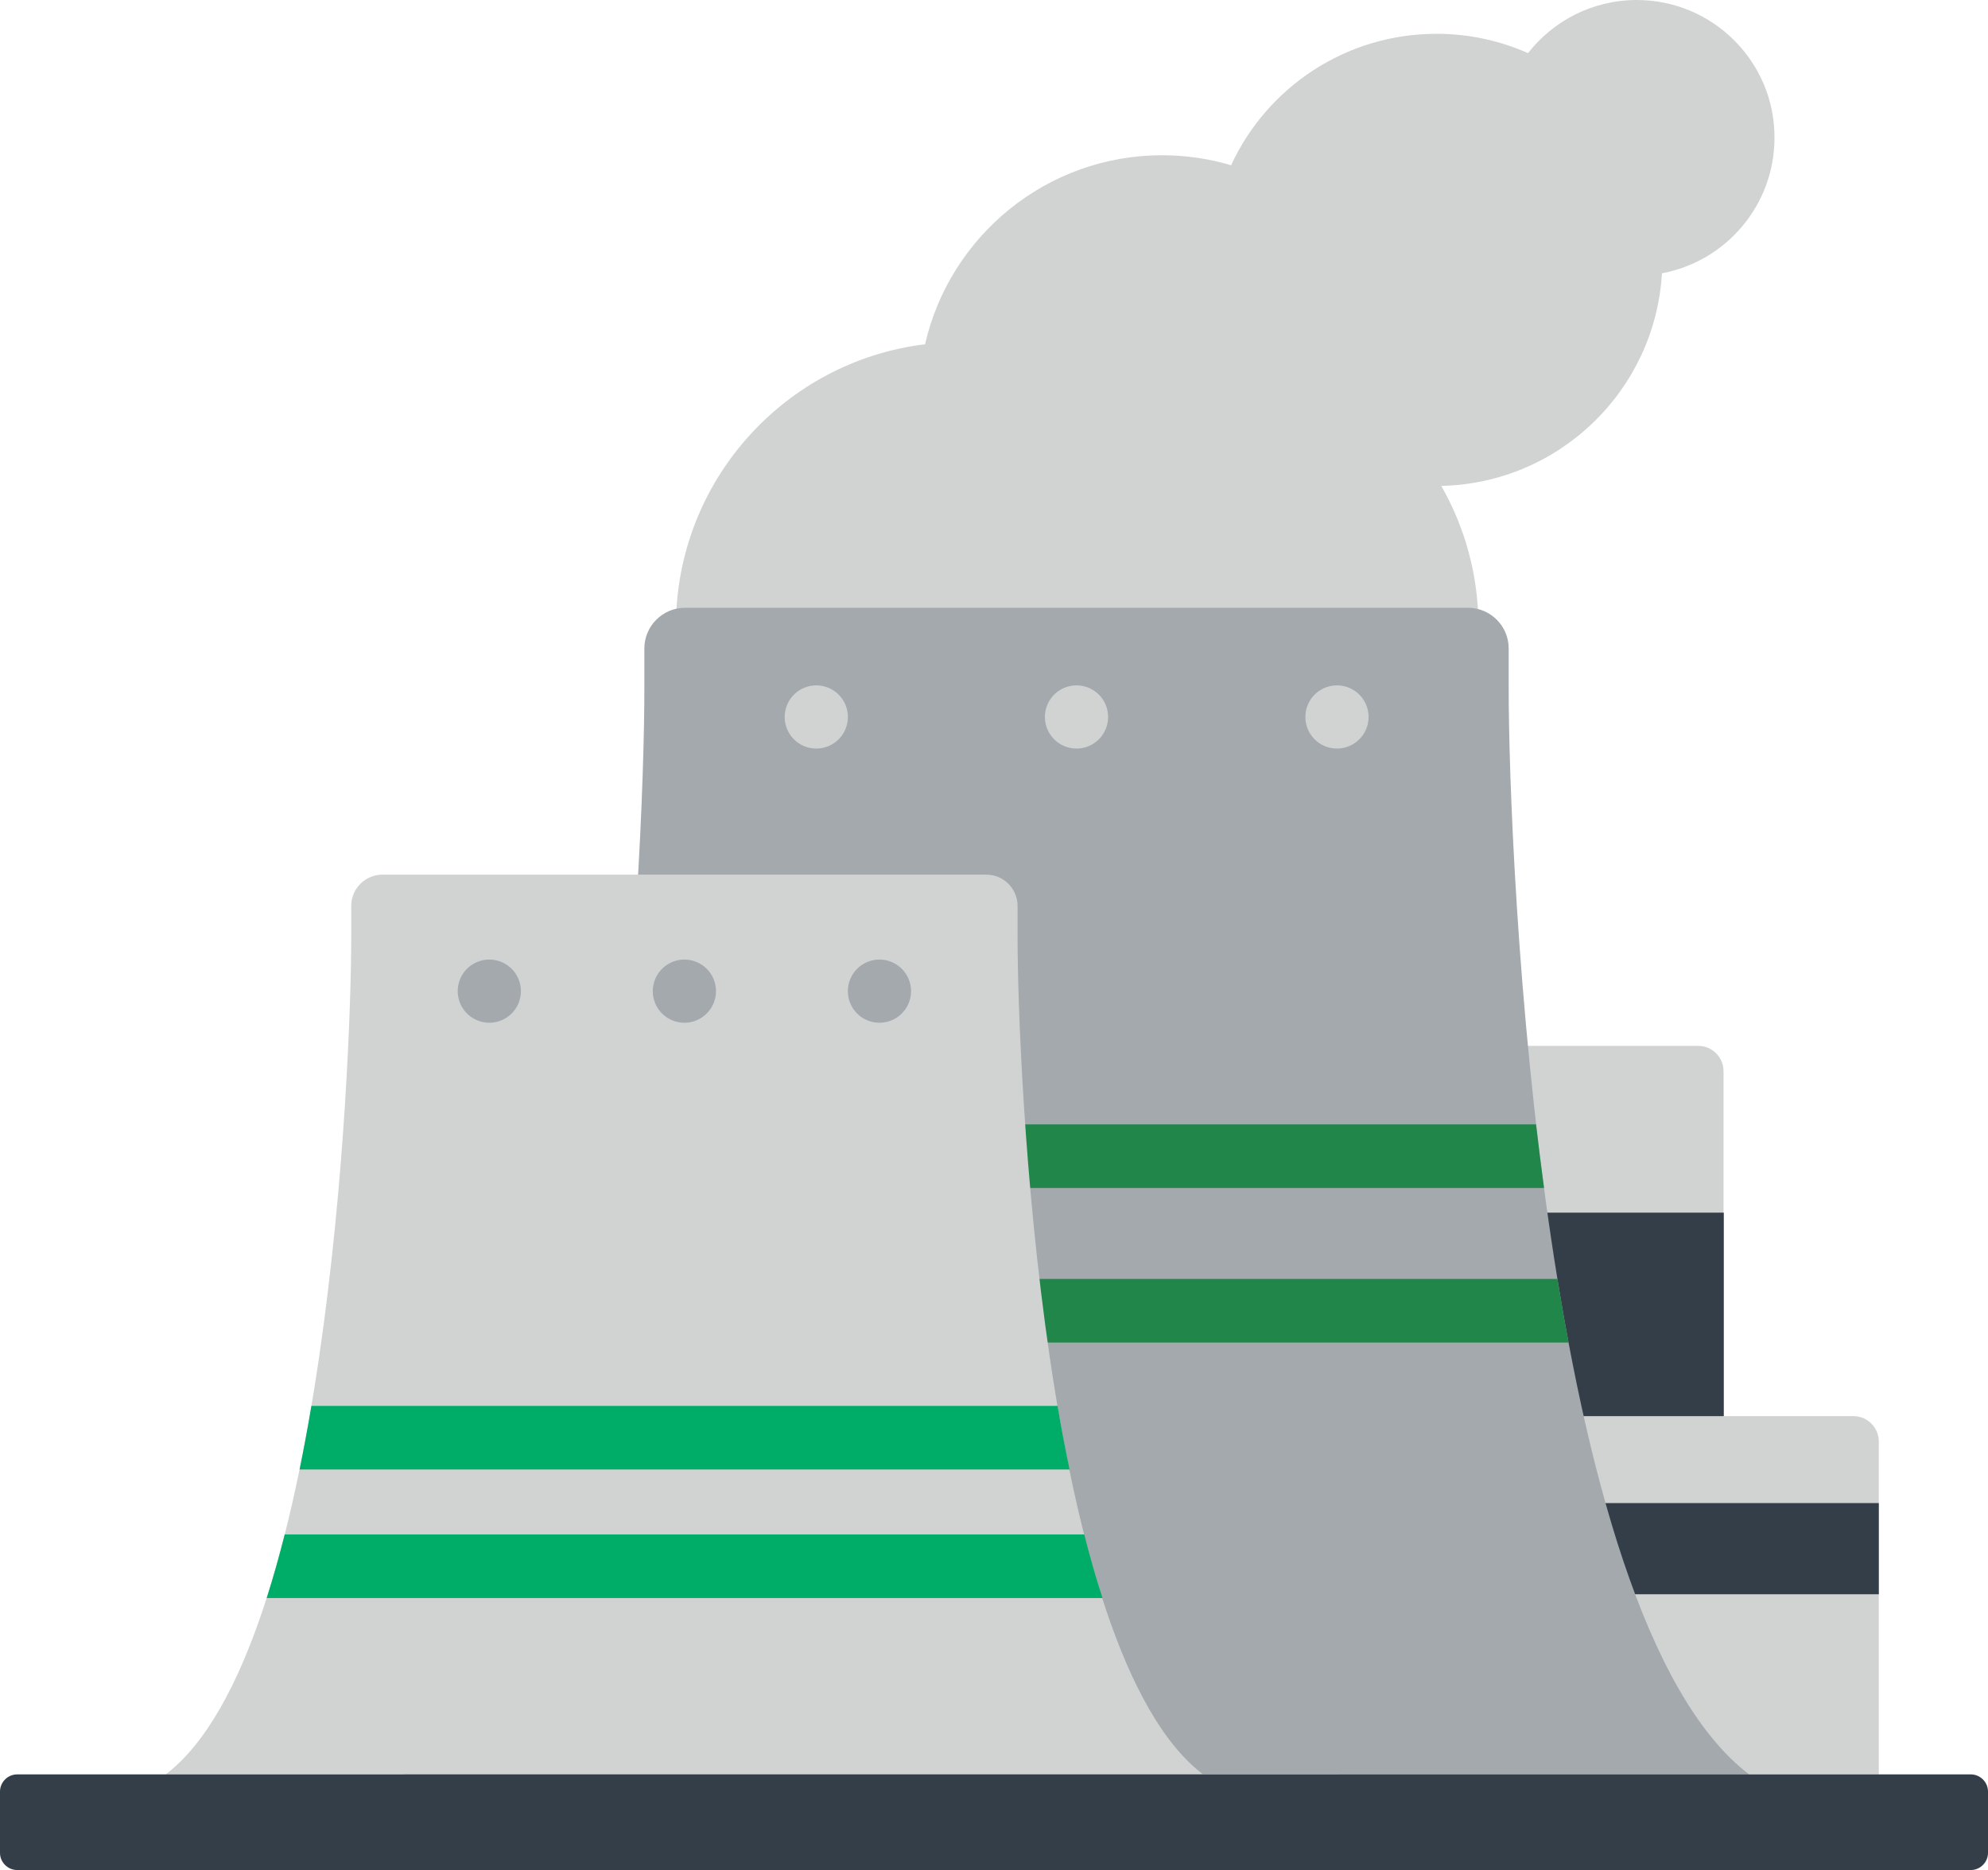 <?xml version="1.0" encoding="UTF-8" standalone="no"?>
<!-- Uploaded to: SVG Repo, www.svgrepo.com, Generator: SVG Repo Mixer Tools -->

<svg
   width="140"
   height="131.714"
   viewBox="0 0 179.2 168.594"
   class="icon"
   version="1.1"
   id="svg1470"
   sodipodi:docname="nuclear-power-plant-svgrepo-com.svg"
   inkscape:version="1.2.2 (732a01da63, 2022-12-09)"
   xmlns:inkscape="http://www.inkscape.org/namespaces/inkscape"
   xmlns:sodipodi="http://sodipodi.sourceforge.net/DTD/sodipodi-0.dtd"
   xmlns="http://www.w3.org/2000/svg"
   xmlns:svg="http://www.w3.org/2000/svg">
  <defs
     id="defs1474" />
  <sodipodi:namedview
     id="namedview1472"
     pagecolor="#ffffff"
     bordercolor="#000000"
     borderopacity="0.25"
     inkscape:showpageshadow="2"
     inkscape:pageopacity="0.0"
     inkscape:pagecheckerboard="0"
     inkscape:deskcolor="#d1d1d1"
     showgrid="false"
     inkscape:zoom="1.04625"
     inkscape:cx="348.86499"
     inkscape:cy="328.79331"
     inkscape:window-width="1920"
     inkscape:window-height="1017"
     inkscape:window-x="1912"
     inkscape:window-y="-8"
     inkscape:window-maximized="1"
     inkscape:current-layer="svg1470" />
  <path
     d="M 169.356,159.973 V 129.959 c 0,-1.263 -1.023,-2.286 -2.286,-2.286 H 155.361 V 96.577 c 0,-1.263 -1.023,-2.286 -2.286,-2.286 h -16.16 c -1.263,0 -2.286,1.043 -2.286,2.286 v 31.096 h -11.709 c -1.263,0 -2.286,1.023 -2.286,2.286 v 30.014 z"
     fill="#d1d3d3"
     id="path1438"
     style="stroke-width:0.2" />
  <path
     d="m 134.631,109.328 h 20.751 v 18.345 h -20.751 z m -14.014,26.184 h 48.74 v 8.22 h -48.74 z"
     fill="#333e48"
     id="path1440"
     style="stroke-width:0.2" />
  <path
     d="m 144.836,94.292 h -7.919 c -1.263,0 -2.286,1.043 -2.286,2.286 v 31.096 h -11.709 c -1.263,0 -2.286,1.023 -2.286,2.286 v 29.994 h 44.148 c -12.05,-9.122 -17.543,-40.359 -19.949,-65.661 z"
     fill=""
     id="path1442"
     style="stroke-width:0.2" />
  <path
     d="m 147.542,0 c -3.99,0 -7.539,1.885 -9.804,4.792 -2.526,-1.123 -5.313,-1.744 -8.24,-1.744 -8.22,0 -15.298,4.852 -18.525,11.849 -1.965,-0.581 -4.05,-0.902 -6.215,-0.902 -10.426,0 -19.147,7.298 -21.372,17.042 C 70.734,32.58 60.93,43.366 60.93,56.459 c 0,14.155 11.468,25.603 25.603,25.603 3.769,0 7.358,-0.822 10.566,-2.286 3.228,1.464 6.797,2.286 10.566,2.286 14.155,0 25.603,-11.468 25.603,-25.603 0,-4.611 -1.223,-8.922 -3.348,-12.651 10.646,-0.241 19.267,-8.621 19.889,-19.167 5.774,-1.083 10.145,-6.135 10.145,-12.23 C 159.973,5.574 154.399,0 147.542,0 Z"
     fill="#d1d3d3"
     id="path1444"
     style="stroke-width:0.2" />
  <path
     d="M 157.667,159.973 C 138.841,145.658 135.994,77.19 135.994,62.133 v -3.669 c 0,-2.025 -1.644,-3.669 -3.669,-3.669 H 61.752 c -2.025,0 -3.669,1.644 -3.669,3.669 v 3.669 c 0,15.057 -2.847,83.525 -21.673,97.84 z"
     fill="#a4a9ad"
     id="path1446"
     style="stroke-width:0.2" />
  <path
     d="m 97.038,64.639 m -2.847,0 a 2.847,2.847 0 1 0 5.694,0 2.847,2.847 0 1 0 -5.694,0 z"
     fill="#d1d3d3"
     id="path1448"
     style="stroke-width:0.2" />
  <path
     d="m 73.581,64.639 m -2.847,0 a 2.847,2.847 0 1 0 5.694,0 2.847,2.847 0 1 0 -5.694,0 z"
     fill="#d1d3d3"
     id="path1450"
     style="stroke-width:0.2" />
  <path
     d="m 120.516,64.639 m -2.847,0 a 2.847,2.847 0 1 0 5.694,0 2.847,2.847 0 1 0 -5.694,0 z"
     fill="#d1d3d3"
     id="path1452"
     style="stroke-width:0.2" />
  <path
     d="M 140.385,115.303 H 53.692 c -0.321,1.925 -0.642,3.829 -1.002,5.734 h 88.698 c -0.361,-1.905 -0.682,-3.829 -1.002,-5.734 z M 138.46,101.369 H 55.617 c -0.221,1.905 -0.461,3.809 -0.702,5.734 h 84.267 c -0.261,-1.925 -0.501,-3.849 -0.722,-5.734 z"
     fill="#218649"
     id="path1454"
     style="stroke-width:0.2" />
  <path
     d="m 101.99,84.507 v -2.827 c 0,-1.564 -1.263,-2.827 -2.827,-2.827 H 57.521 c -1.484,26.044 -6.456,69.992 -21.112,81.119 h 82.282 C 104.176,148.926 101.99,96.116 101.99,84.507 Z"
     fill=""
     id="path1456"
     style="stroke-width:0.2" />
  <path
     d="M 108.446,159.973 C 93.931,148.946 91.725,96.136 91.725,84.507 v -2.827 c 0,-1.564 -1.263,-2.827 -2.827,-2.827 H 34.485 c -1.564,0 -2.827,1.263 -2.827,2.827 v 2.827 c 0,11.629 -2.185,64.418 -16.721,75.465 z"
     fill="#d1d3d3"
     id="path1458"
     style="stroke-width:0.2" />
  <path
     d="m 61.691,89.359 m -2.847,0 a 2.847,2.847 0 1 0 5.694,0 2.847,2.847 0 1 0 -5.694,0 z"
     fill="#a4a9ad"
     id="path1460"
     style="stroke-width:0.2" />
  <path
     d="m 44.108,89.359 m -2.847,0 a 2.847,2.847 0 1 0 5.694,0 2.847,2.847 0 1 0 -5.694,0 z"
     fill="#a4a9ad"
     id="path1462"
     style="stroke-width:0.2" />
  <path
     d="m 79.275,89.359 m -2.847,0 a 2.847,2.847 0 1 0 5.694,0 2.847,2.847 0 1 0 -5.694,0 z"
     fill="#a4a9ad"
     id="path1464"
     style="stroke-width:0.2" />
  <path
     d="M 97.74,138.34 H 25.663 c -0.501,1.985 -1.043,3.91 -1.624,5.734 H 99.384 c -0.601,-1.824 -1.143,-3.749 -1.644,-5.734 z M 95.334,126.751 H 28.069 c -0.321,1.925 -0.682,3.849 -1.063,5.734 h 69.41 c -0.401,-1.885 -0.762,-3.809 -1.083,-5.734 z"
     fill="#00ad68"
     id="path1466"
     style="stroke-width:0.2" />
  <path
     d="m 179.2,167.05 c 0,0.842 -0.702,1.544 -1.544,1.544 H 1.544 C 0.702,168.594 0,167.892 0,167.05 v -5.534 c 0,-0.842 0.702,-1.544 1.544,-1.544 H 177.656 c 0.842,0 1.544,0.702 1.544,1.544 z"
     fill="#333e48"
     id="path1468"
     style="stroke-width:0.2" />
</svg>
